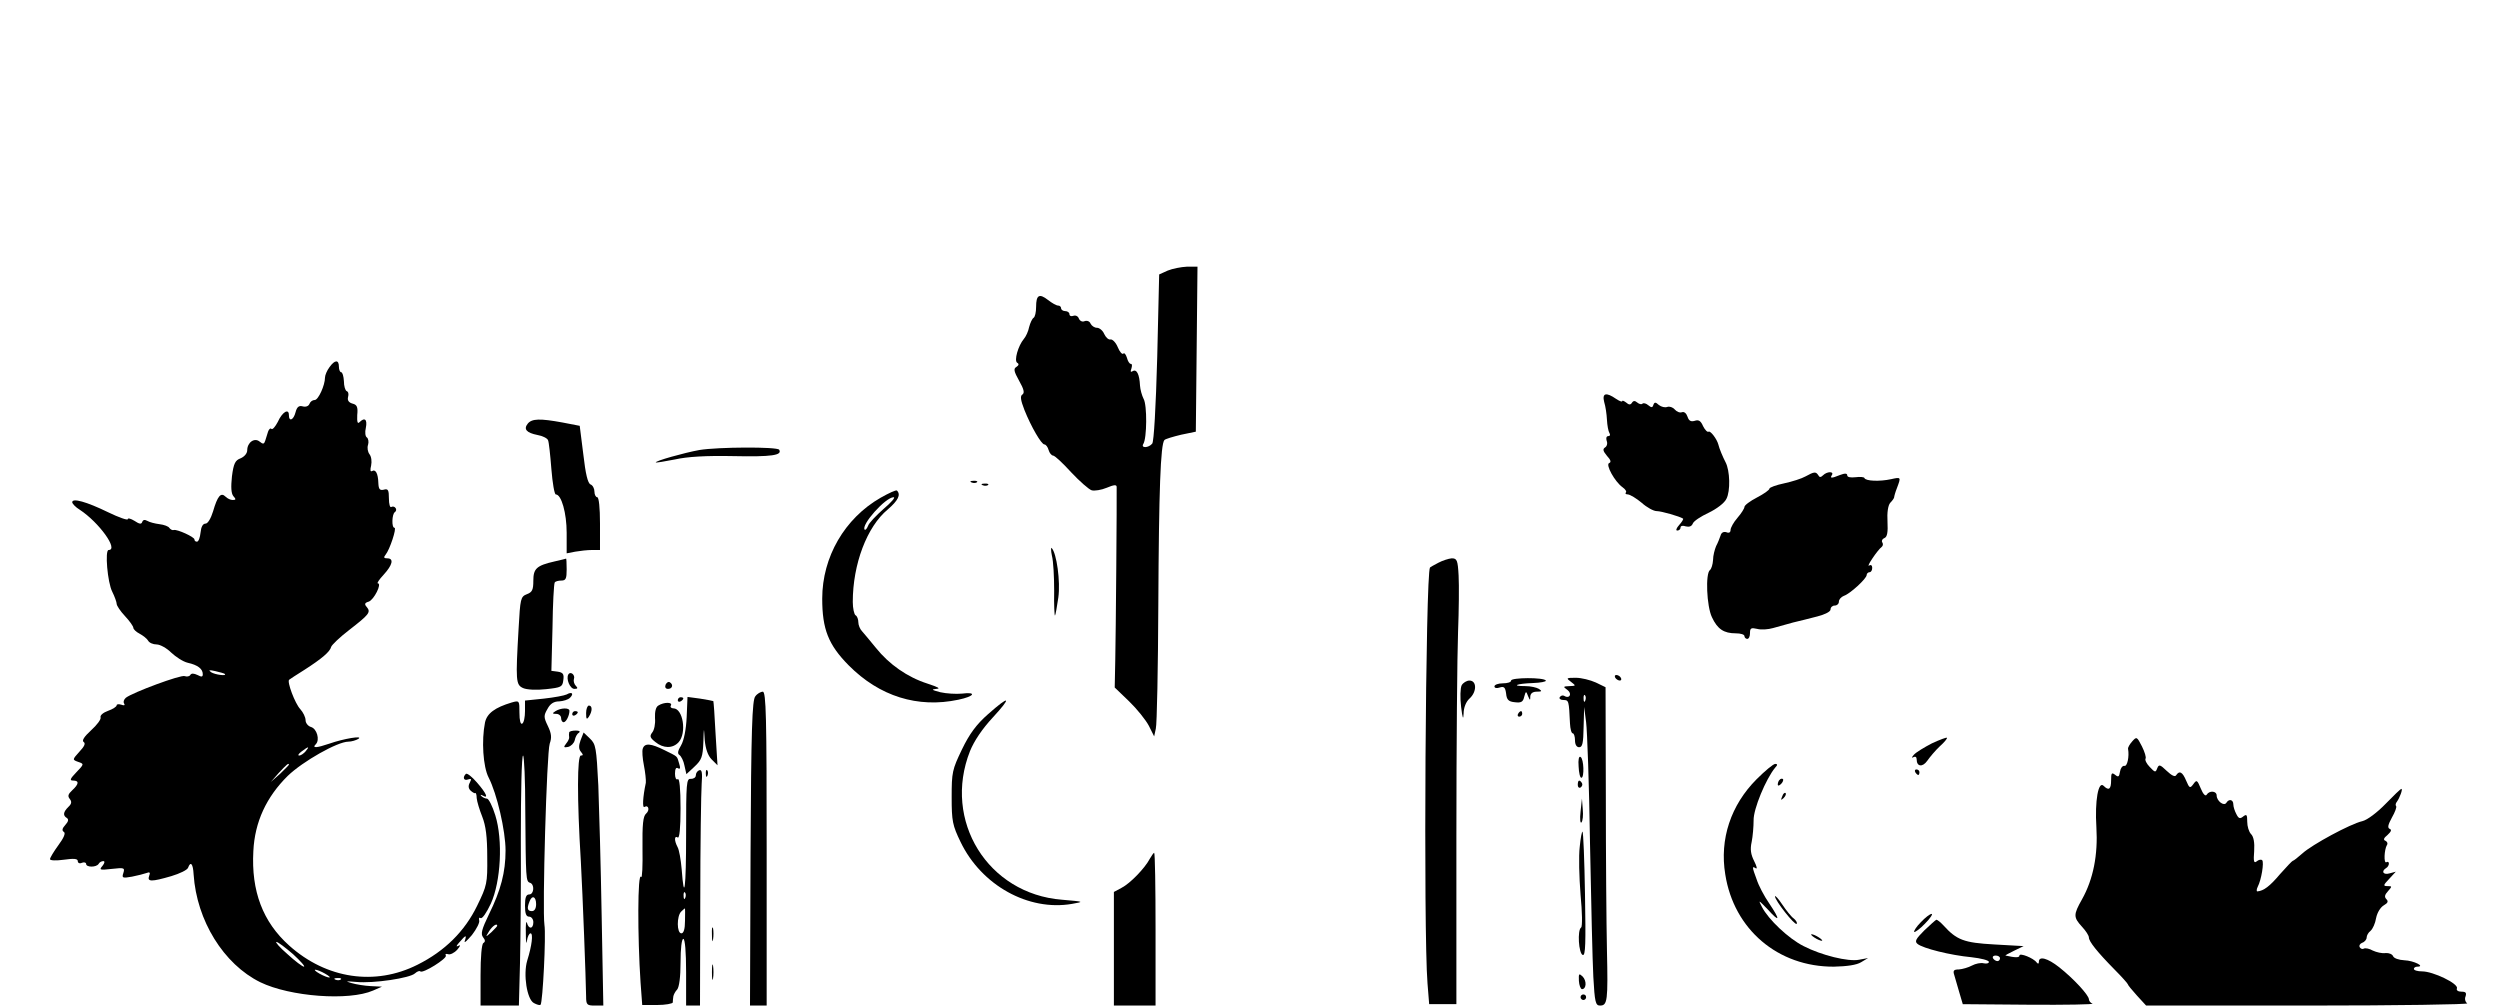 <?xml version="1.0" standalone="no"?>
<!DOCTYPE svg PUBLIC "-//W3C//DTD SVG 20010904//EN"
 "http://www.w3.org/TR/2001/REC-SVG-20010904/DTD/svg10.dtd">
<svg version="1.0" xmlns="http://www.w3.org/2000/svg"
 viewBox="0 0 900 362"
 preserveAspectRatio="xMidYMid meet">

<g transform="translate(0,362) scale(0.1,-0.1)"
fill="#000000" stroke="none">
<path d="M4204 2646 l-31 -14 -7 -298 c-5 -182 -12 -304 -18 -311 -13 -16 -42
-17 -32 -1 13 20 14 140 1 162 -6 12 -12 33 -13 48 -2 41 -12 60 -26 52 -8 -5
-9 -2 -5 9 3 10 3 17 -2 17 -5 0 -11 10 -14 22 -4 12 -9 19 -13 15 -4 -4 -13
6 -20 23 -7 17 -19 29 -26 28 -7 -2 -17 7 -23 20 -5 12 -17 22 -26 22 -9 0
-19 7 -23 15 -3 8 -12 12 -21 9 -8 -4 -17 0 -21 9 -3 9 -12 13 -20 10 -8 -3
-14 0 -14 6 0 6 -7 11 -15 11 -8 0 -15 5 -15 10 0 6 -5 10 -11 10 -6 0 -22 9
-36 20 -32 25 -43 18 -43 -25 0 -19 -4 -36 -9 -39 -5 -3 -12 -18 -16 -33 -3
-16 -12 -35 -19 -43 -21 -25 -36 -79 -24 -86 7 -4 6 -9 -3 -15 -11 -6 -9 -16
10 -50 17 -30 20 -43 12 -49 -9 -5 -7 -20 7 -56 24 -60 61 -124 72 -124 5 0
12 -9 15 -20 3 -11 11 -20 16 -20 6 0 35 -27 65 -60 30 -32 64 -62 74 -65 10
-3 35 1 54 9 26 11 36 12 36 3 1 -35 -3 -536 -5 -622 l-2 -100 52 -50 c28 -27
60 -67 71 -88 l19 -38 6 28 c4 15 8 217 9 448 2 410 8 576 22 591 4 4 31 12
60 19 l53 11 3 297 3 297 -38 0 c-21 -1 -52 -7 -69 -14z"/>
<path d="M1186 2298 c-9 -12 -16 -29 -16 -37 0 -28 -24 -81 -37 -81 -8 0 -16
-6 -19 -14 -3 -8 -13 -12 -24 -9 -14 4 -21 -2 -26 -21 -7 -28 -24 -36 -24 -10
0 25 -24 11 -40 -25 -9 -17 -19 -29 -23 -25 -3 4 -9 -1 -12 -10 -3 -9 -7 -23
-10 -32 -4 -13 -8 -14 -20 -4 -19 16 -45 -3 -45 -31 0 -11 -10 -23 -24 -29
-19 -7 -25 -18 -31 -65 -4 -38 -3 -61 5 -71 10 -11 10 -14 -2 -14 -8 0 -19 5
-26 12 -17 17 -29 2 -45 -53 -8 -26 -19 -44 -27 -44 -10 0 -16 -12 -18 -32 -2
-18 -7 -33 -13 -33 -5 0 -9 3 -9 8 0 9 -62 37 -74 34 -5 -2 -12 2 -16 7 -3 6
-19 12 -36 14 -16 2 -36 7 -44 12 -9 5 -15 4 -18 -4 -3 -9 -10 -8 -28 4 -13 8
-24 11 -24 6 0 -5 -32 6 -71 25 -78 38 -129 52 -129 36 0 -5 12 -18 27 -27 70
-46 141 -145 104 -145 -14 0 -4 -117 13 -150 9 -18 16 -38 16 -44 0 -6 13 -26
30 -44 17 -18 30 -37 30 -42 0 -5 10 -15 22 -21 13 -7 27 -18 31 -25 4 -8 18
-14 31 -14 12 0 36 -13 52 -29 17 -16 43 -33 60 -37 36 -8 54 -22 54 -41 0
-10 -4 -11 -19 -3 -13 6 -22 7 -26 0 -3 -5 -12 -7 -20 -4 -13 6 -188 -59 -212
-78 -7 -6 -10 -15 -6 -21 4 -6 0 -8 -10 -4 -10 3 -17 2 -17 -2 0 -5 -14 -14
-31 -20 -17 -6 -29 -16 -27 -23 3 -7 -13 -28 -34 -47 -25 -23 -34 -37 -27 -42
8 -5 3 -16 -15 -35 -26 -29 -26 -29 -4 -37 21 -7 21 -8 -7 -37 -23 -24 -25
-30 -12 -30 23 0 21 -13 -3 -35 -15 -14 -17 -21 -9 -31 8 -10 7 -18 -5 -29
-19 -19 -20 -31 -5 -40 7 -5 5 -13 -6 -25 -11 -12 -13 -20 -5 -25 7 -4 0 -21
-20 -48 -16 -22 -30 -45 -30 -50 0 -5 22 -6 50 -2 36 5 50 4 50 -5 0 -7 7 -10
15 -6 8 3 15 1 15 -4 0 -13 37 -13 45 0 3 6 11 10 17 10 6 0 5 -7 -3 -17 -13
-15 -10 -16 34 -11 44 5 47 4 41 -15 -6 -18 -3 -19 31 -13 20 4 44 10 52 13
12 5 15 2 10 -10 -8 -22 8 -22 80 -1 30 9 57 22 60 30 9 25 18 15 20 -24 11
-166 108 -323 240 -388 107 -52 319 -68 406 -30 l32 14 -40 2 c-22 1 -53 6
-70 11 -24 7 -20 7 18 4 61 -6 194 14 211 31 8 7 16 10 19 7 9 -9 98 47 92 57
-3 6 0 7 8 5 7 -3 22 4 33 16 12 14 13 19 4 14 -9 -5 -8 0 4 13 23 27 27 28
19 4 -3 -9 8 1 26 22 17 22 29 46 26 53 -2 8 0 11 5 8 6 -4 22 20 37 52 36 79
44 229 16 318 -10 33 -24 60 -30 60 -6 0 -15 4 -20 9 -5 5 -3 6 5 2 22 -13 13
8 -21 47 -18 21 -36 35 -40 31 -13 -13 -7 -26 8 -20 12 4 13 2 6 -12 -6 -11
-5 -21 4 -29 7 -6 14 -10 16 -8 2 2 5 -6 5 -18 1 -12 10 -42 20 -67 13 -33 18
-73 18 -145 1 -95 -1 -103 -36 -175 -45 -93 -117 -164 -215 -213 -153 -77
-328 -51 -462 69 -95 85 -137 196 -129 340 5 105 47 195 124 271 54 52 179
123 218 123 11 0 28 5 36 10 20 13 -53 1 -104 -17 -47 -16 -64 -17 -49 -2 15
15 4 56 -18 62 -10 3 -19 14 -19 24 0 11 -9 29 -19 40 -19 20 -49 100 -40 106
2 2 27 18 54 35 64 41 93 66 97 83 2 7 31 35 65 61 72 56 79 64 63 83 -9 10
-7 15 7 19 19 6 49 66 33 66 -4 0 5 14 21 31 32 35 38 59 13 59 -12 0 -14 3
-6 13 15 18 41 97 32 97 -11 0 -9 49 1 56 5 3 7 10 3 15 -3 5 -10 7 -15 4 -5
-4 -9 10 -9 31 0 30 -3 36 -19 31 -14 -3 -18 2 -19 24 -1 35 -10 51 -23 43 -6
-3 -7 4 -3 20 3 15 1 32 -6 41 -6 8 -9 23 -5 34 3 10 1 22 -4 26 -6 3 -8 19
-4 35 6 30 -4 39 -23 20 -7 -7 -9 1 -8 26 3 29 -1 37 -17 41 -14 4 -19 12 -16
24 3 10 1 19 -5 21 -5 2 -10 18 -10 36 -1 17 -5 32 -10 32 -4 0 -8 9 -8 20 0
26 -15 25 -34 -2z m-377 -1104 c10 -9 -35 -3 -49 6 -11 8 -7 9 15 4 17 -4 32
-8 34 -10z m291 -279 c-7 -8 -17 -15 -23 -15 -6 0 -2 7 9 15 25 19 30 19 14 0z
m-60 -48 c0 -2 -15 -16 -32 -33 l-33 -29 29 33 c28 30 36 37 36 29z m15 -682
c27 -25 45 -45 39 -45 -5 0 -32 20 -59 45 -28 24 -45 44 -40 44 6 0 32 -20 60
-44z m115 -70 c14 -8 21 -14 15 -14 -5 0 -21 6 -35 14 -14 8 -20 14 -15 14 6
0 21 -6 35 -14z m57 -21 c-3 -3 -12 -4 -19 -1 -8 3 -5 6 6 6 11 1 17 -2 13 -5z"/>
<path d="M5775 2173 c5 -16 9 -44 10 -64 1 -20 5 -42 9 -48 4 -6 2 -11 -4 -11
-7 0 -9 -7 -6 -17 4 -9 1 -20 -6 -24 -9 -6 -7 -13 7 -30 14 -15 16 -23 8 -26
-14 -5 20 -67 48 -87 10 -7 16 -16 12 -19 -3 -4 0 -7 8 -7 8 -1 30 -14 49 -30
19 -17 43 -30 54 -30 17 0 83 -19 95 -27 2 -2 -4 -12 -14 -23 -10 -11 -13 -20
-7 -20 7 0 12 5 12 11 0 6 8 8 19 4 12 -3 21 0 25 10 3 9 29 26 57 39 29 14
57 35 64 50 15 28 13 102 -3 132 -9 17 -23 50 -26 64 -5 19 -28 50 -35 46 -4
-3 -13 6 -20 20 -8 19 -16 24 -30 19 -14 -4 -21 0 -26 15 -4 12 -12 19 -20 16
-8 -3 -19 2 -26 10 -7 8 -19 12 -27 9 -8 -3 -21 0 -30 7 -12 11 -16 11 -20 0
-3 -10 -7 -10 -18 -1 -8 7 -17 9 -21 6 -3 -4 -12 -2 -19 4 -8 7 -14 7 -19 -1
-5 -8 -11 -8 -21 1 -8 6 -14 8 -14 5 0 -4 -10 0 -22 8 -36 25 -51 21 -43 -11z"/>
<path d="M1900 2095 c-16 -20 -5 -33 35 -41 18 -3 36 -12 38 -19 3 -6 8 -53
12 -104 4 -50 11 -91 16 -91 20 0 39 -67 39 -138 l0 -74 31 6 c17 3 44 6 60 6
l29 0 0 95 c0 57 -4 95 -10 95 -5 0 -10 9 -10 20 0 11 -6 23 -14 26 -10 4 -18
38 -26 108 l-13 103 -62 12 c-82 15 -110 14 -125 -4z"/>
<path d="M2518 2000 c-55 -10 -162 -40 -157 -45 2 -1 33 4 69 11 44 10 112 14
210 12 139 -3 177 3 165 23 -7 11 -220 10 -287 -1z"/>
<path d="M6500 1905 c-14 -8 -49 -19 -77 -25 -29 -6 -53 -15 -53 -19 0 -5 -20
-19 -45 -32 -25 -13 -45 -28 -45 -34 0 -5 -11 -23 -25 -39 -14 -16 -25 -36
-25 -44 0 -9 -6 -12 -15 -8 -10 3 -18 -1 -21 -12 -3 -9 -10 -27 -16 -38 -5
-12 -11 -34 -11 -50 -1 -16 -6 -32 -11 -36 -17 -12 -12 -131 7 -170 20 -43 43
-58 86 -58 17 0 31 -4 31 -10 0 -5 5 -10 10 -10 6 0 10 9 10 21 0 18 4 20 26
15 14 -4 40 -2 57 3 18 5 50 14 72 20 22 5 61 15 88 22 27 7 47 17 47 25 0 8
7 14 15 14 8 0 15 6 15 14 0 8 8 17 18 21 22 7 82 62 82 75 0 5 5 10 10 10 6
0 10 7 10 16 0 9 -5 12 -11 8 -13 -8 31 57 45 67 5 4 6 11 2 17 -3 5 0 12 8
15 10 4 13 21 11 59 -2 33 2 59 10 68 8 8 14 17 14 20 0 3 4 18 10 33 15 40
15 40 -21 32 -41 -9 -92 -7 -96 4 -1 4 -16 5 -32 3 -18 -2 -30 0 -30 7 0 7 -8
8 -26 1 -32 -13 -37 -12 -29 0 8 14 -18 13 -32 -1 -8 -8 -13 -8 -17 0 -9 14
-15 13 -46 -4z"/>
<path d="M3498 1883 c7 -3 16 -2 19 1 4 3 -2 6 -13 5 -11 0 -14 -3 -6 -6z"/>
<path d="M3538 1873 c7 -3 16 -2 19 1 4 3 -2 6 -13 5 -11 0 -14 -3 -6 -6z"/>
<path d="M3170 1828 c-129 -74 -210 -213 -210 -363 0 -110 22 -166 95 -240
111 -112 249 -155 395 -124 58 12 68 29 13 22 -21 -2 -56 0 -78 5 -30 8 -34
10 -15 12 18 1 8 6 -31 19 -72 23 -138 69 -186 129 -21 26 -44 53 -50 60 -7 7
-13 22 -13 32 0 10 -4 22 -10 25 -5 3 -10 25 -10 48 0 136 51 271 126 333 37
32 48 53 33 68 -3 3 -29 -9 -59 -26z m11 -40 c-27 -24 -53 -51 -56 -61 -4 -10
-9 -16 -12 -14 -15 16 75 117 104 117 8 0 -9 -19 -36 -42z"/>
<path d="M3787 1619 c5 -19 8 -75 8 -126 -1 -51 1 -91 3 -89 2 2 7 31 12 65 8
57 -6 160 -24 178 -3 4 -3 -9 1 -28z"/>
<path d="M1997 1599 c-66 -15 -77 -26 -77 -70 0 -32 -4 -41 -23 -48 -23 -9
-24 -16 -30 -123 -11 -190 -10 -203 16 -215 13 -6 48 -8 83 -4 55 6 59 8 62
33 3 21 -1 27 -20 30 l-23 3 4 155 c1 85 5 158 8 163 2 4 13 7 24 7 16 0 19 7
19 40 0 22 -1 40 -2 39 -2 -1 -20 -5 -41 -10z"/>
<path d="M5178 1594 c-16 -8 -29 -16 -30 -17 -16 -22 -24 -1309 -9 -1497 l6
-75 49 0 49 0 0 600 c0 330 3 663 6 740 3 77 4 168 2 203 -3 56 -6 62 -25 62
-11 -1 -33 -8 -48 -16z"/>
<path d="M2046 1192 c-9 -16 6 -52 22 -52 12 0 13 3 5 11 -6 6 -9 17 -7 24 6
15 -12 30 -20 17z"/>
<path d="M5815 1180 c3 -5 11 -10 16 -10 6 0 7 5 4 10 -3 6 -11 10 -16 10 -6
0 -7 -4 -4 -10z"/>
<path d="M5440 1170 c0 -6 -13 -10 -30 -10 -16 0 -30 -5 -30 -11 0 -6 8 -8 19
-4 16 5 20 0 23 -22 2 -22 9 -29 31 -31 23 -3 30 1 34 19 6 22 7 22 14 3 7
-16 8 -17 8 -1 1 11 9 17 24 17 18 0 19 2 7 10 -8 5 -30 10 -49 10 -53 0 -31
9 27 11 28 1 49 5 47 9 -7 12 -125 11 -125 0z"/>
<path d="M5656 1165 c18 -14 18 -14 -6 -15 -23 -1 -24 -2 -7 -14 18 -14 7 -33
-12 -21 -5 3 -12 1 -16 -5 -3 -5 3 -10 13 -10 20 0 20 -2 24 -85 1 -19 5 -35
10 -35 4 0 8 -11 8 -25 0 -16 6 -25 15 -25 12 0 15 15 16 73 l2 72 7 -55 c4
-30 11 -226 14 -435 4 -209 9 -426 12 -482 5 -91 8 -103 24 -103 27 0 29 17
25 200 -2 91 -4 341 -4 556 l-1 390 -35 17 c-20 9 -52 17 -72 17 -35 0 -36 -1
-17 -15z m51 -67 c-3 -8 -6 -5 -6 6 -1 11 2 17 5 13 3 -3 4 -12 1 -19z"/>
<path d="M2396 1155 c-3 -9 0 -15 9 -15 16 0 20 16 6 24 -5 3 -11 -1 -15 -9z"/>
<path d="M5262 1153 c-5 -10 -6 -45 -2 -78 5 -41 8 -49 9 -24 0 22 9 43 21 54
27 24 27 65 0 65 -10 0 -23 -8 -28 -17z"/>
<path d="M2040 1120 c-8 -4 -45 -11 -82 -15 l-68 -7 0 -38 c0 -21 -4 -42 -10
-45 -6 -4 -10 11 -10 39 0 44 0 45 -28 37 -60 -18 -89 -39 -96 -72 -13 -65 -7
-159 13 -198 30 -58 61 -192 61 -263 0 -78 -17 -143 -60 -230 -26 -54 -30 -70
-21 -82 8 -10 9 -16 1 -21 -6 -4 -10 -50 -10 -116 l0 -109 69 0 69 0 4 153 c2
83 4 286 3 449 0 164 3 298 8 298 4 0 8 -89 8 -197 2 -248 2 -256 17 -261 17
-5 15 -42 -3 -42 -11 0 -15 -11 -15 -40 0 -29 4 -40 15 -40 8 0 15 -9 15 -20
0 -25 -17 -26 -23 -2 -3 9 -5 -8 -4 -38 0 -30 2 -43 4 -27 2 15 8 27 13 27 10
0 5 -44 -12 -98 -15 -50 -1 -140 24 -153 11 -6 22 -9 24 -6 8 8 20 251 14 287
-8 53 8 621 19 653 8 22 6 37 -7 64 -15 31 -15 37 -1 61 10 19 23 27 42 27 15
1 32 6 39 13 15 15 7 23 -12 12z m-110 -755 c0 -16 -6 -25 -15 -25 -16 0 -19
9 -9 34 9 25 24 19 24 -9z m-140 -78 c0 -2 -10 -12 -21 -23 -22 -19 -22 -19
-8 4 12 19 29 30 29 19z"/>
<path d="M2719 1113 c-11 -13 -15 -117 -17 -565 l-2 -548 30 0 30 0 0 565 c0
473 -2 565 -14 565 -7 0 -20 -7 -27 -17z"/>
<path d="M2440 1099 c0 -5 5 -7 10 -4 6 3 10 8 10 11 0 2 -4 4 -10 4 -5 0 -10
-5 -10 -11z"/>
<path d="M2472 1038 c-2 -44 -10 -84 -20 -101 -12 -20 -14 -30 -6 -35 6 -4 15
-21 18 -38 l7 -31 29 27 c26 24 30 36 32 87 2 58 2 58 5 9 3 -31 11 -56 25
-70 l21 -21 -7 114 c-3 63 -7 115 -8 117 -2 1 -23 5 -48 9 l-45 6 -3 -73z"/>
<path d="M3557 1049 c-42 -37 -67 -71 -94 -127 -35 -73 -37 -82 -37 -172 0
-86 3 -101 32 -161 75 -156 244 -250 401 -223 45 8 45 8 -36 15 -267 21 -430
285 -331 535 15 37 44 80 82 121 70 76 62 82 -17 12z"/>
<path d="M2370 1080 c-9 -5 -13 -22 -12 -45 2 -21 -3 -44 -10 -52 -10 -13 -8
-19 11 -34 29 -24 63 -24 84 -1 30 33 16 122 -19 122 -8 0 -12 5 -9 10 8 13
-25 13 -45 0z"/>
<path d="M2110 1053 c0 -22 2 -25 10 -13 13 20 13 40 0 40 -5 0 -10 -12 -10
-27z"/>
<path d="M2000 1060 c-13 -8 -12 -10 3 -10 9 0 17 -7 17 -15 0 -8 4 -15 9 -15
9 0 21 24 21 41 0 12 -31 11 -50 -1z"/>
<path d="M2060 1049 c0 -5 5 -7 10 -4 6 3 10 8 10 11 0 2 -4 4 -10 4 -5 0 -10
-5 -10 -11z"/>
<path d="M5465 1050 c-3 -5 -1 -10 4 -10 6 0 11 5 11 10 0 6 -2 10 -4 10 -3 0
-8 -4 -11 -10z"/>
<path d="M2049 983 c-1 -5 -1 -12 0 -17 1 -4 -4 -15 -11 -23 -10 -13 -9 -15 7
-12 11 3 21 13 24 24 2 11 8 23 15 27 6 5 2 8 -11 8 -13 0 -24 -3 -24 -7z"/>
<path d="M2090 955 c-7 -20 -7 -31 1 -41 9 -11 9 -14 0 -14 -13 0 -14 -153 0
-380 7 -129 18 -420 19 -487 0 -30 3 -33 31 -33 l31 0 -6 323 c-3 177 -9 388
-12 469 -7 137 -9 149 -30 169 l-23 22 -11 -28z"/>
<path d="M6955 944 c-27 -14 -57 -32 -65 -41 -8 -9 -9 -13 -2 -9 7 4 12 1 12
-8 0 -26 21 -29 38 -5 9 13 29 37 45 52 17 15 28 29 26 31 -2 2 -26 -7 -54
-20z"/>
<path d="M7676 951 c-9 -10 -16 -22 -15 -27 5 -28 -3 -64 -13 -61 -7 1 -14 -8
-16 -21 -3 -19 -6 -21 -18 -11 -12 9 -14 6 -14 -20 0 -32 -8 -39 -27 -20 -19
19 -32 -54 -26 -149 6 -99 -11 -187 -52 -260 -31 -55 -31 -64 0 -98 14 -15 25
-32 25 -39 0 -14 29 -51 93 -116 26 -26 47 -50 47 -52 0 -3 15 -21 33 -41 l33
-36 585 0 c321 0 578 4 571 8 -7 5 -10 16 -6 25 4 13 1 17 -15 17 -12 0 -19 5
-16 12 6 17 -86 61 -125 61 -17 0 -30 4 -30 9 0 4 5 8 12 8 31 0 -13 22 -46
23 -20 1 -38 7 -41 15 -3 7 -15 12 -27 11 -13 -2 -33 3 -46 9 -12 7 -27 10
-32 7 -5 -3 -11 -1 -15 5 -3 6 1 13 9 16 9 3 16 12 16 19 0 7 6 18 14 24 8 7
17 27 20 46 4 20 16 39 28 46 14 8 17 14 9 22 -8 8 -6 16 6 29 15 17 15 18 -2
18 -16 0 -16 3 6 26 l24 26 -22 -6 c-23 -7 -32 7 -13 19 6 3 10 11 10 16 0 6
-4 8 -9 5 -10 -6 -8 45 2 62 4 5 1 12 -5 15 -9 3 -7 10 7 21 13 12 16 19 8 22
-9 4 -6 15 8 41 11 19 18 38 15 41 -3 3 -2 10 3 16 10 14 22 46 16 46 -3 0
-28 -24 -57 -54 -30 -31 -66 -58 -83 -62 -44 -10 -182 -85 -216 -116 -17 -15
-32 -27 -35 -27 -2 0 -23 -22 -46 -48 -37 -44 -59 -60 -81 -62 -4 -1 -4 7 1
17 13 25 23 87 16 95 -4 4 -13 2 -20 -4 -10 -8 -12 0 -9 37 2 31 -2 52 -11 61
-8 8 -14 28 -14 45 0 25 -2 28 -14 19 -12 -10 -17 -8 -25 8 -6 11 -11 27 -11
35 0 18 -16 21 -25 6 -9 -14 -35 7 -35 26 0 17 -26 19 -36 3 -4 -7 -13 2 -21
22 -13 31 -15 33 -27 16 -12 -16 -14 -15 -26 13 -13 31 -24 37 -36 19 -4 -7
-16 -1 -34 16 -24 23 -28 24 -34 9 -6 -16 -8 -15 -27 5 -11 11 -18 25 -15 30
3 4 -3 24 -13 44 -18 35 -19 36 -35 18z"/>
<path d="M2314 925 c-3 -8 -1 -35 4 -60 5 -25 8 -54 7 -63 -11 -52 -13 -92 -5
-87 15 9 20 -12 6 -24 -11 -9 -14 -39 -13 -126 1 -62 -1 -108 -5 -102 -13 20
-13 -215 -2 -380 l6 -81 54 0 c30 0 55 5 56 9 0 5 1 15 2 22 1 6 7 18 14 25 7
9 12 44 12 98 0 49 4 84 10 84 6 0 10 -47 10 -120 l0 -120 25 0 25 0 1 373 c0
204 3 396 5 425 3 40 1 53 -9 49 -6 -2 -12 -10 -12 -18 0 -8 -8 -13 -18 -13
-16 2 -17 -15 -17 -199 0 -197 -7 -249 -16 -126 -3 34 -9 70 -15 80 -12 23
-12 42 1 34 6 -4 10 33 10 105 0 72 -4 109 -10 105 -6 -4 -10 5 -10 20 0 17 4
24 11 19 8 -4 9 1 4 17 -9 29 -2 23 -52 48 -50 25 -72 27 -79 6z m153 -537
c-3 -8 -6 -5 -6 6 -1 11 2 17 5 13 3 -3 4 -12 1 -19z m-1 -83 c0 -30 -5 -45
-13 -45 -17 0 -17 62 -1 78 7 7 13 12 14 12 0 0 1 -20 0 -45z"/>
<path d="M5683 861 c1 -23 5 -41 10 -41 11 0 9 68 -3 75 -6 4 -9 -10 -7 -34z"/>
<path d="M6324 815 c-93 -93 -134 -216 -113 -343 31 -198 190 -333 391 -332
47 1 82 6 98 16 l25 15 -32 -6 c-39 -8 -136 16 -200 49 -54 27 -127 96 -150
141 -14 27 -13 26 21 -9 44 -49 46 -39 5 22 -18 26 -38 64 -45 86 -17 46 -17
49 -3 40 6 -3 3 8 -6 26 -12 24 -15 42 -9 69 4 20 7 55 7 78 -1 40 44 149 78
190 9 9 8 13 0 13 -7 0 -37 -25 -67 -55z"/>
<path d="M2541 834 c0 -11 3 -14 6 -6 3 7 2 16 -1 19 -3 4 -6 -2 -5 -13z"/>
<path d="M6895 840 c3 -5 8 -10 11 -10 2 0 4 5 4 10 0 6 -5 10 -11 10 -5 0 -7
-4 -4 -10z"/>
<path d="M6407 813 c-4 -3 -7 -11 -7 -17 0 -6 5 -5 12 2 6 6 9 14 7 17 -3 3
-9 2 -12 -2z"/>
<path d="M5680 794 c0 -8 5 -12 10 -9 6 4 8 11 5 16 -9 14 -15 11 -15 -7z"/>
<path d="M6416 753 c-6 -14 -5 -15 5 -6 7 7 10 15 7 18 -3 3 -9 -2 -12 -12z"/>
<path d="M5690 698 c-3 -26 -1 -43 3 -39 5 5 7 26 5 47 l-3 39 -5 -47z"/>
<path d="M5687 571 c-4 -32 -2 -109 3 -172 6 -62 7 -115 2 -118 -14 -9 -9 -94
6 -99 10 -3 11 42 8 218 -2 122 -6 224 -9 226 -2 2 -7 -22 -10 -55z"/>
<path d="M4139 528 c-17 -33 -70 -88 -101 -104 l-28 -15 0 -204 0 -205 75 0
75 0 0 275 c0 151 -2 275 -5 275 -2 0 -9 -10 -16 -22z"/>
<path d="M6390 393 c0 -15 71 -105 78 -99 3 4 -2 12 -10 19 -9 6 -28 30 -42
51 -14 21 -26 34 -26 29z"/>
<path d="M6915 300 c-16 -16 -26 -32 -24 -35 3 -2 21 11 39 30 19 19 29 35 24
35 -6 0 -23 -13 -39 -30z"/>
<path d="M6927 270 c-30 -30 -35 -39 -24 -48 19 -16 119 -41 194 -48 35 -4 63
-11 63 -17 0 -5 -8 -7 -18 -5 -11 3 -30 -1 -43 -8 -13 -7 -34 -13 -47 -14 -18
0 -22 -4 -17 -19 3 -10 11 -38 18 -62 l13 -44 239 -2 c132 -1 234 1 228 4 -7
2 -13 10 -13 16 -1 15 -54 73 -107 115 -42 33 -73 41 -73 20 0 -8 -3 -9 -8 -3
-11 16 -62 36 -62 25 0 -8 -15 -8 -50 0 -3 0 11 8 30 17 l35 17 -106 6 c-109
6 -135 16 -183 69 -11 12 -22 20 -25 20 -3 -1 -23 -19 -44 -39z m273 -100 c0
-5 -4 -10 -9 -10 -6 0 -13 5 -16 10 -3 6 1 10 9 10 9 0 16 -4 16 -10z"/>
<path d="M2563 255 c0 -22 2 -30 4 -17 2 12 2 30 0 40 -3 9 -5 -1 -4 -23z"/>
<path d="M6520 256 c0 -3 9 -10 20 -16 11 -6 20 -8 20 -6 0 3 -9 10 -20 16
-11 6 -20 8 -20 6z"/>
<path d="M2563 120 c0 -25 2 -35 4 -22 2 12 2 32 0 45 -2 12 -4 2 -4 -23z"/>
<path d="M5684 89 c1 -16 6 -29 11 -30 16 0 18 30 2 46 -13 12 -14 10 -13 -16z"/>
<path d="M5690 30 c0 -5 5 -10 10 -10 6 0 10 5 10 10 0 6 -4 10 -10 10 -5 0
-10 -4 -10 -10z"/>
</g>
</svg>

